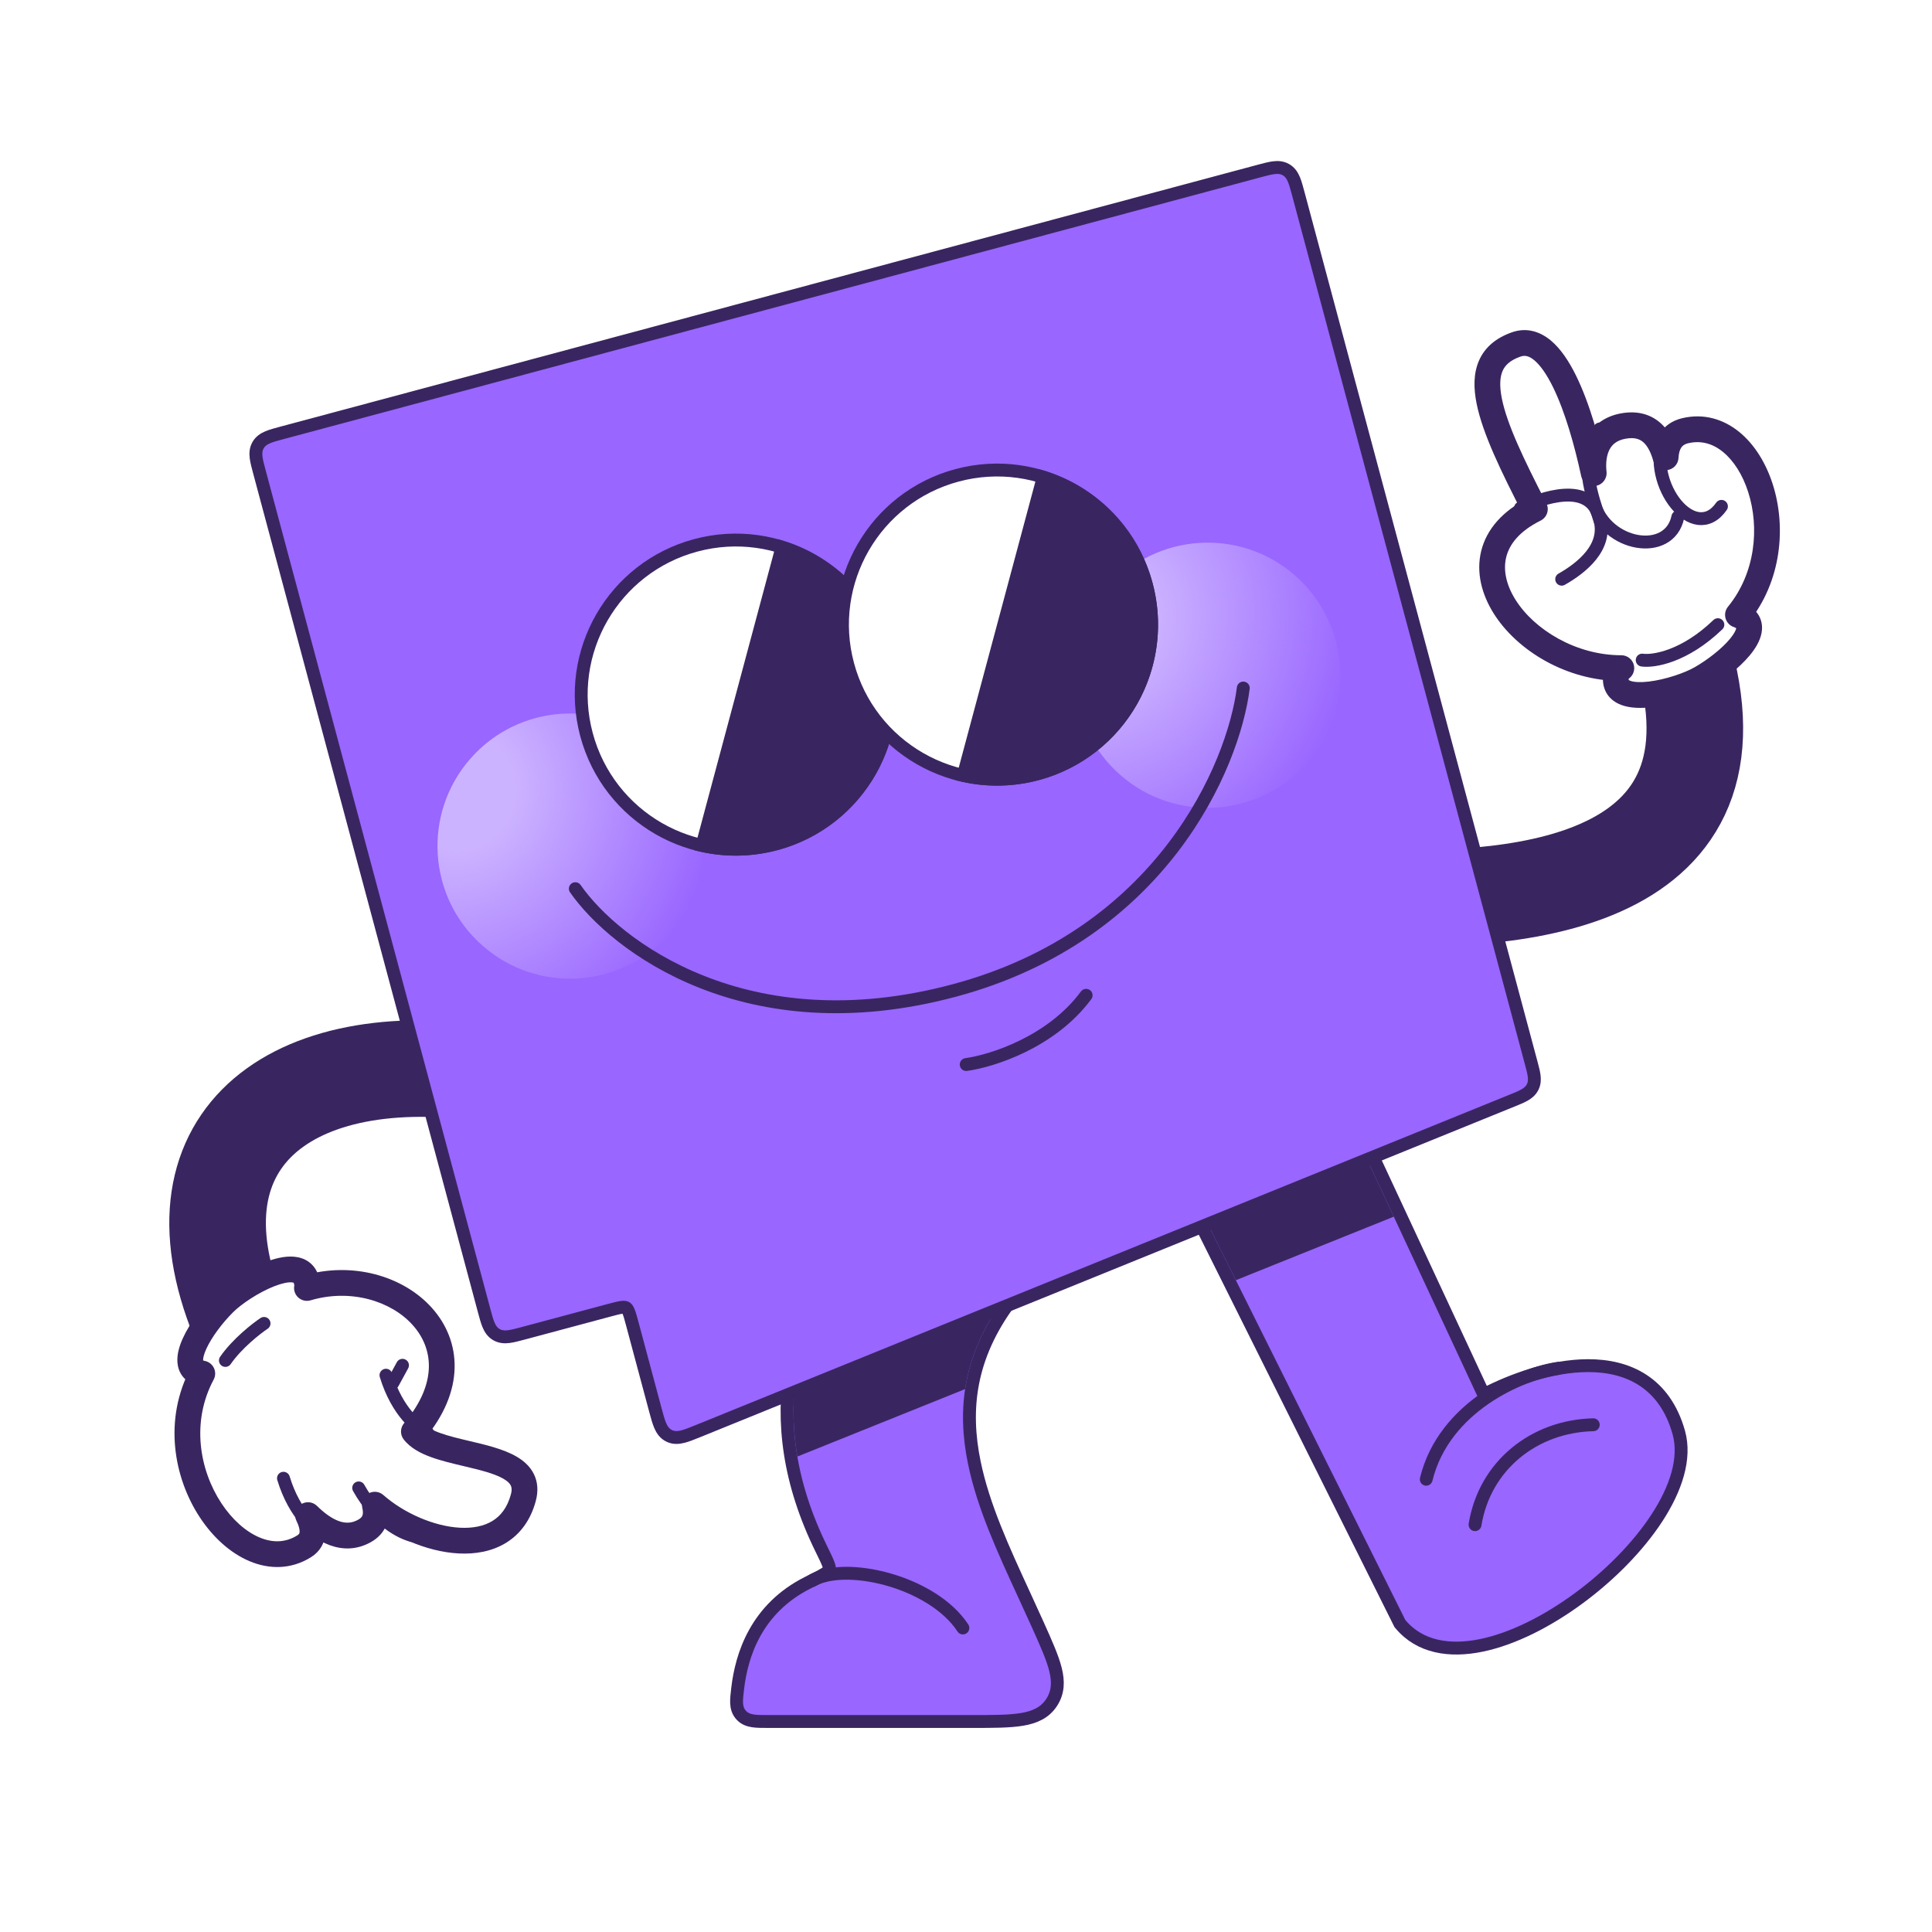 <svg width="600" height="600" viewBox="0 0 600 600" fill="none" xmlns="http://www.w3.org/2000/svg">
<g clip-path="url(#clip0_1244_810)">
<path d="M460.803 433.113C469.565 428.513 481.778 424.145 493.102 424.112C499.212 424.094 505.192 425.339 510.221 428.623C515.286 431.931 519.204 437.189 521.356 444.843C523.631 452.938 520.421 462.415 514.6 471.354C508.726 480.377 499.931 489.27 490.235 496.397C480.55 503.515 469.818 508.981 460.018 510.993C450.226 513.003 440.935 511.618 434.894 504.37L434.745 504.191L434.641 503.982L345.21 324.675L344.371 322.991L346 322.05L393.81 294.448L395.701 293.356L396.623 295.335L460.803 433.113Z" fill="#9966FF" stroke="#392660" stroke-width="4"/>
<path d="M494.806 442.47C476.472 442.904 461.091 455.08 458.09 473.498" stroke="#392660" stroke-width="4" stroke-linecap="round"/>
<path d="M444.857 459.855C444.592 460.937 443.515 461.604 442.452 461.345C441.388 461.085 440.74 459.997 441.005 458.915L444.857 459.855ZM484.657 426.885C478.978 427.595 470.278 430.477 462.346 435.926C454.433 441.362 447.453 449.233 444.857 459.855L441.005 458.915C443.908 447.037 451.678 438.407 460.141 432.594C468.584 426.793 477.883 423.675 484.204 422.885L484.657 426.885Z" fill="#392660"/>
<path fill-rule="evenodd" clip-rule="evenodd" d="M432.852 377.847L383.804 397.574L347 323.783L394.809 296.18L432.852 377.847Z" fill="#392660"/>
<path d="M138.614 332.083C79.536 328.583 46.535 364.083 82.536 426.583" stroke="#392660" stroke-width="30"/>
<path d="M425.536 278.584C474.538 280.895 546.535 273.583 521.036 197.583" stroke="#392660" stroke-width="30"/>
<path d="M255.062 481.006C256.14 483.204 256.874 484.705 257.291 485.852C257.716 487.023 257.644 487.402 257.606 487.511C257.58 487.589 257.399 487.957 256.207 488.707C255.067 489.424 253.408 490.254 251.013 491.448C234.768 499.547 230.289 514.098 229.084 524.415L229.067 524.561C228.875 526.201 228.704 527.662 228.757 528.875C228.816 530.229 229.158 531.499 230.15 532.614C231.169 533.759 232.462 534.228 233.843 534.436C235.11 534.626 236.688 534.626 238.5 534.625L238.644 534.625L301.684 534.625L301.88 534.625C308.377 534.626 313.511 534.626 317.414 533.97C321.453 533.292 324.557 531.852 326.604 528.692C328.631 525.56 328.743 522.247 327.782 518.424C326.86 514.759 324.874 510.328 322.374 504.752L322.291 504.568C320.862 501.381 319.41 498.227 317.97 495.1C311.536 481.128 305.344 467.682 302.57 454.152C299.216 437.788 300.912 421.44 313.641 404.274C322.042 392.946 325.272 383.185 324.614 375.353C323.946 367.402 319.294 361.774 312.785 358.881C299.961 353.181 280.119 358.034 267.915 374.912C256.898 390.147 248.61 406.366 245.627 423.97C242.638 441.612 245.002 460.503 255.062 481.006Z" fill="#9966FF" stroke="#392660" stroke-width="4"/>
<path fill-rule="evenodd" clip-rule="evenodd" d="M299.723 431.391L247.629 452.343C242.803 423.974 252.932 399.046 269.536 376.083C293.036 343.583 345.035 358.583 312.035 403.083C304.901 412.703 301.127 422.105 299.723 431.391Z" fill="#392660"/>
<path d="M87.662 134.408C87.619 134.419 87.577 134.431 87.535 134.442C85.822 134.901 84.347 135.296 83.207 135.771C81.987 136.281 80.876 136.99 80.155 138.239C79.434 139.487 79.376 140.804 79.545 142.116C79.702 143.34 80.098 144.815 80.557 146.528C80.568 146.57 80.579 146.613 80.591 146.655L150.343 406.973L150.377 407.1C150.836 408.813 151.231 410.289 151.707 411.428C152.216 412.648 152.925 413.76 154.174 414.48C155.422 415.201 156.739 415.26 158.051 415.091C159.275 414.933 160.751 414.537 162.463 414.078L162.59 414.044L189.037 406.958C190.913 406.455 192.127 406.134 193.053 406.015C193.921 405.903 194.232 406.015 194.419 406.122C194.605 406.23 194.857 406.444 195.195 407.252C195.554 408.113 195.883 409.325 196.386 411.201L203.488 437.707L203.525 437.843C204.04 439.766 204.48 441.409 205.01 442.658C205.575 443.99 206.37 445.197 207.783 445.9C209.196 446.603 210.639 446.509 212.042 446.157C213.358 445.826 214.934 445.186 216.778 444.437L216.909 444.384L469.589 341.804L469.703 341.758C471.164 341.164 472.433 340.649 473.408 340.101C474.458 339.51 475.394 338.762 475.978 337.588C476.561 336.415 476.594 335.217 476.432 334.024C476.281 332.915 475.927 331.592 475.518 330.067L475.487 329.95L403.21 60.21L403.176 60.083C402.717 58.37 402.322 56.894 401.846 55.755C401.337 54.535 400.628 53.423 399.379 52.703C398.131 51.982 396.814 51.923 395.502 52.092C394.278 52.25 392.802 52.645 391.09 53.105L390.963 53.139L87.662 134.408Z" fill="#9966FF" stroke="#392660" stroke-width="4"/>
<g filter="url(#filter0_f_1244_810)">
<ellipse cx="375.059" cy="209.705" rx="41.183" ry="41.183" transform="rotate(-48.71 375.059 209.705)" fill="url(#paint0_radial_1244_810)"/>
</g>
<g filter="url(#filter1_f_1244_810)">
<ellipse cx="177.044" cy="262.763" rx="41.183" ry="41.183" transform="rotate(-48.71 177.044 262.763)" fill="url(#paint1_radial_1244_810)"/>
</g>
<circle cx="228.508" cy="215.725" r="48" transform="rotate(-15 228.508 215.725)" fill="white" stroke="#392660" stroke-width="4"/>
<path d="M241.449 167.429C247.791 169.128 253.737 172.06 258.946 176.057C264.155 180.054 268.526 185.039 271.809 190.725C275.092 196.411 277.223 202.689 278.08 209.199C278.937 215.709 278.503 222.324 276.804 228.666C275.105 235.008 272.173 240.954 268.175 246.163C264.178 251.372 259.194 255.743 253.508 259.026C247.821 262.309 241.544 264.44 235.034 265.297C228.524 266.154 221.909 265.721 215.567 264.021L228.508 215.725L241.449 167.429Z" fill="#392660"/>
<circle cx="309.645" cy="193.984" r="48" transform="rotate(-15 309.645 193.984)" fill="white" stroke="#392660" stroke-width="4"/>
<path d="M322.586 145.688C328.929 147.387 334.874 150.319 340.084 154.317C345.293 158.314 349.664 163.298 352.947 168.984C356.23 174.671 358.361 180.948 359.218 187.458C360.075 193.968 359.641 200.583 357.942 206.925C356.242 213.268 353.31 219.213 349.313 224.422C345.316 229.632 340.332 234.002 334.645 237.286C328.959 240.569 322.682 242.699 316.172 243.556C309.662 244.414 303.047 243.98 296.704 242.281L309.645 193.984L322.586 145.688Z" fill="#392660"/>
<path d="M297.362 506.679C297.968 507.603 299.207 507.861 300.131 507.256C301.055 506.65 301.314 505.411 300.708 504.487L297.362 506.679ZM252.806 492.838C254.951 491.471 258.188 490.68 262.175 490.596C266.125 490.513 270.629 491.129 275.146 492.392C284.251 494.94 292.981 499.991 297.362 506.679L300.708 504.487C295.59 496.674 285.819 491.225 276.224 488.54C271.39 487.188 266.492 486.504 262.091 486.597C257.727 486.688 253.663 487.548 250.656 489.465L252.806 492.838Z" fill="#392660"/>
<path d="M178.673 275.989C191.019 293.731 231.842 324.894 296.366 307.605C360.89 290.316 383.082 237.782 386.113 213.676" stroke="#392660" stroke-width="4" stroke-linecap="round"/>
<path d="M300.068 330.6C307.981 329.517 326.506 323.701 337.307 309.1" stroke="#392660" stroke-width="4" stroke-linecap="round"/>
<mask id="path-19-outside-1_1244_810" maskUnits="userSpaceOnUse" x="31.111" y="370.472" width="143.804" height="149.808" fill="black">
<rect fill="white" x="31.111" y="370.472" width="143.804" height="149.808"/>
<path fill-rule="evenodd" clip-rule="evenodd" d="M144.898 451.419C138.12 449.818 131.366 448.222 128.535 444.583C152.143 416.834 122.917 391.828 95.321 399.995C95.491 399.362 95.427 398.562 95.116 397.473C92.736 389.151 75.482 398.811 69.603 404.655C62.547 411.668 54.938 423.784 61.711 426.259C62.102 426.401 62.472 426.504 62.824 426.569C47.12 455.914 74.819 492.528 94.478 480.201C97.89 478.062 97.512 474.293 95.648 470.53C100.535 475.34 106.765 479.026 113.184 475.457C116.576 473.571 117.181 470.591 116.397 467.287C130.272 479.485 157.072 485.568 162.535 465.083C164.918 456.148 154.882 453.777 144.898 451.419Z"/>
</mask>
<path fill-rule="evenodd" clip-rule="evenodd" d="M144.898 451.419C138.12 449.818 131.366 448.222 128.535 444.583C152.143 416.834 122.917 391.828 95.321 399.995C95.491 399.362 95.427 398.562 95.116 397.473C92.736 389.151 75.482 398.811 69.603 404.655C62.547 411.668 54.938 423.784 61.711 426.259C62.102 426.401 62.472 426.504 62.824 426.569C47.12 455.914 74.819 492.528 94.478 480.201C97.89 478.062 97.512 474.293 95.648 470.53C100.535 475.34 106.765 479.026 113.184 475.457C116.576 473.571 117.181 470.591 116.397 467.287C130.272 479.485 157.072 485.568 162.535 465.083C164.918 456.148 154.882 453.777 144.898 451.419Z" fill="white"/>
<path d="M128.535 444.583L125.489 441.991C124.26 443.435 124.214 445.542 125.378 447.038L128.535 444.583ZM144.898 451.419L145.817 447.526L144.898 451.419ZM95.321 399.995L91.458 398.955C91.082 400.354 91.491 401.847 92.528 402.858C93.565 403.869 95.067 404.241 96.456 403.83L95.321 399.995ZM95.116 397.473L91.27 398.573L91.27 398.573L95.116 397.473ZM69.603 404.655L72.423 407.492L69.603 404.655ZM61.711 426.259L60.339 430.016L60.339 430.016L61.711 426.259ZM62.824 426.569L66.351 428.457C66.953 427.332 66.982 425.988 66.43 424.838C65.878 423.689 64.811 422.871 63.557 422.637L62.824 426.569ZM95.648 470.53L98.454 467.679C97.062 466.309 94.885 466.145 93.303 467.29C91.721 468.435 91.197 470.555 92.064 472.305L95.648 470.53ZM113.184 475.457L111.24 471.961L111.24 471.961L113.184 475.457ZM116.397 467.287L119.038 464.282C117.73 463.133 115.829 462.961 114.336 463.858C112.844 464.756 112.103 466.515 112.505 468.21L116.397 467.287ZM162.535 465.083L166.4 466.114L162.535 465.083ZM125.378 447.038C127.505 449.774 130.789 451.401 133.865 452.523C137.02 453.674 140.649 454.525 143.978 455.312L145.817 447.526C142.369 446.711 139.232 445.965 136.607 445.007C133.904 444.021 132.396 443.031 131.693 442.127L125.378 447.038ZM96.456 403.83C108.902 400.147 121.465 404.038 128.152 411.492C131.447 415.164 133.308 419.669 133.187 424.664C133.065 429.675 130.934 435.59 125.489 441.991L131.582 447.175C137.94 439.701 141.009 432.085 141.185 424.858C141.361 417.615 138.617 411.176 134.107 406.149C125.184 396.204 109.336 391.676 94.186 396.159L96.456 403.83ZM91.27 398.573C91.378 398.951 91.406 399.153 91.412 399.227C91.417 399.292 91.399 399.175 91.458 398.955L99.183 401.034C99.633 399.362 99.348 397.722 98.962 396.373L91.27 398.573ZM72.423 407.492C74.95 404.98 80.263 401.393 85.137 399.473C87.613 398.498 89.488 398.152 90.614 398.248C91.12 398.291 91.248 398.405 91.214 398.379C91.132 398.32 91.189 398.291 91.27 398.573L98.962 396.373C98.447 394.574 97.445 393.027 95.941 391.925C94.484 390.858 92.829 390.407 91.29 390.277C88.328 390.025 85.076 390.899 82.206 392.03C76.388 394.321 70.135 398.486 66.783 401.818L72.423 407.492ZM63.084 422.501C62.867 422.422 62.937 422.398 63.043 422.543C63.139 422.674 63.099 422.719 63.082 422.503C63.035 421.928 63.239 420.714 64.106 418.829C65.786 415.174 69.12 410.775 72.423 407.492L66.783 401.818C63.031 405.548 59.032 410.713 56.837 415.488C55.766 417.818 54.896 420.536 55.108 423.148C55.219 424.525 55.641 425.978 56.59 427.272C57.549 428.58 58.862 429.476 60.339 430.016L63.084 422.501ZM63.557 422.637C63.446 422.617 63.29 422.577 63.084 422.501L60.339 430.016C60.913 430.225 61.497 430.391 62.091 430.502L63.557 422.637ZM92.353 476.812C88.711 479.096 84.694 479.196 80.585 477.463C76.367 475.684 72.118 471.963 68.732 466.814C61.945 456.494 59.328 441.579 66.351 428.457L59.297 424.682C50.616 440.904 53.997 458.968 62.048 471.21C66.081 477.342 71.462 482.297 77.476 484.834C83.599 487.416 90.416 487.47 96.603 483.59L92.353 476.812ZM92.064 472.305C92.85 473.894 93.089 475.047 93.048 475.739C93.031 476.039 92.965 476.203 92.906 476.304C92.85 476.4 92.716 476.585 92.353 476.812L96.603 483.59C99.443 481.81 100.862 479.136 101.035 476.21C101.192 473.542 100.309 470.929 99.233 468.755L92.064 472.305ZM111.24 471.961C109.182 473.105 107.246 473.114 105.205 472.375C103.006 471.578 100.71 469.899 98.454 467.679L92.843 473.381C95.474 475.97 98.736 478.54 102.479 479.896C106.379 481.31 110.767 481.377 115.128 478.952L111.24 471.961ZM112.505 468.21C112.791 469.415 112.724 470.165 112.572 470.607C112.455 470.95 112.185 471.435 111.24 471.961L115.128 478.952C117.575 477.592 119.303 475.645 120.141 473.2C120.944 470.855 120.787 468.463 120.289 466.363L112.505 468.21ZM158.67 464.052C157.546 468.268 155.435 470.827 152.899 472.364C150.277 473.954 146.842 474.66 142.833 474.447C134.727 474.016 125.391 469.868 119.038 464.282L113.756 470.291C121.279 476.904 132.28 481.897 142.408 482.436C147.517 482.707 152.673 481.856 157.046 479.206C161.505 476.503 164.793 472.141 166.4 466.114L158.67 464.052ZM143.978 455.312C149.176 456.54 153.513 457.603 156.349 459.246C157.687 460.021 158.325 460.73 158.615 461.307C158.859 461.794 159.062 462.584 158.67 464.052L166.4 466.114C167.2 463.114 167.041 460.258 165.762 457.714C164.529 455.259 162.48 453.553 160.36 452.324C156.276 449.958 150.603 448.657 145.817 447.526L143.978 455.312Z" fill="#392660" mask="url(#path-19-outside-1_1244_810)"/>
<path d="M125 424L122 429.5" stroke="#392660" stroke-width="4" stroke-linecap="round"/>
<path d="M82 411C79.5 412.667 73.6 417.3 70 422.5" stroke="#392660" stroke-width="4" stroke-linecap="round" stroke-linejoin="round"/>
<path d="M101.035 477.082C98.01 475.522 91.535 470.583 88.035 459.083" stroke="#392660" stroke-width="4" stroke-linecap="round" stroke-linejoin="round"/>
<path d="M132.866 445.083C129.841 443.522 123.366 438.583 119.866 427.083" stroke="#392660" stroke-width="4" stroke-linecap="round" stroke-linejoin="round"/>
<path d="M127.949 476.877C124.66 476.001 117.276 472.565 111.392 462.083" stroke="#392660" stroke-width="4" stroke-linecap="round" stroke-linejoin="round"/>
<mask id="path-26-outside-2_1244_810" maskUnits="userSpaceOnUse" x="442.175" y="86.33" width="122.594" height="143.999" fill="black">
<rect fill="white" x="442.175" y="86.33" width="122.594" height="143.999"/>
<path fill-rule="evenodd" clip-rule="evenodd" d="M470.863 106.973C454.67 112.665 462.802 131.126 476.67 158.098C446.732 172.972 472.557 207.488 503.528 207.496C502.3 208.006 501.762 208.925 501.8 211.04C501.956 219.694 521.115 214.806 528.302 210.675C536.926 205.717 547.401 195.97 541.494 191.834C540.882 191.405 540.3 191.118 539.738 190.953C558.928 167.452 544.688 128.627 523.307 133.775C518.97 134.82 517.461 138.283 517.281 142.013C515.639 136.211 512.161 130.817 504.064 132.322C496.246 133.774 494.24 140.496 494.945 146.944C490.938 128.36 482.774 102.786 470.863 106.973Z"/>
</mask>
<path fill-rule="evenodd" clip-rule="evenodd" d="M470.863 106.973C454.67 112.665 462.802 131.126 476.67 158.098C446.732 172.972 472.557 207.488 503.528 207.496C502.3 208.006 501.762 208.925 501.8 211.04C501.956 219.694 521.115 214.806 528.302 210.675C536.926 205.717 547.401 195.97 541.494 191.834C540.882 191.405 540.3 191.118 539.738 190.953C558.928 167.452 544.688 128.627 523.307 133.775C518.97 134.82 517.461 138.283 517.281 142.013C515.639 136.211 512.161 130.817 504.064 132.322C496.246 133.774 494.24 140.496 494.945 146.944C490.938 128.36 482.774 102.786 470.863 106.973Z" fill="white"/>
<path d="M476.67 158.098L478.45 161.68C479.408 161.204 480.136 160.363 480.47 159.346C480.804 158.33 480.717 157.221 480.227 156.269L476.67 158.098ZM470.863 106.973L469.537 103.199L469.537 103.199L470.863 106.973ZM503.528 207.496L505.062 211.19C506.824 210.459 507.824 208.585 507.451 206.715C507.078 204.844 505.437 203.497 503.529 203.496L503.528 207.496ZM501.8 211.04L505.799 210.968L505.799 210.968L501.8 211.04ZM528.302 210.675L526.309 207.207L528.302 210.675ZM541.494 191.834L539.2 195.11L539.2 195.11L541.494 191.834ZM539.738 190.953L536.64 188.423C535.792 189.46 535.521 190.853 535.916 192.133C536.312 193.413 537.322 194.41 538.607 194.789L539.738 190.953ZM517.281 142.013L513.432 143.103C513.966 144.989 515.788 146.21 517.735 145.987C519.683 145.765 521.182 144.164 521.276 142.206L517.281 142.013ZM504.064 132.322L503.333 128.389L503.333 128.389L504.064 132.322ZM494.945 146.944L491.035 147.787C491.483 149.868 493.483 151.233 495.585 150.892C497.686 150.552 499.152 148.625 498.921 146.509L494.945 146.944ZM480.227 156.269C473.222 142.645 468.027 131.812 466.416 123.77C465.621 119.802 465.823 117.061 466.651 115.179C467.405 113.463 468.931 111.892 472.19 110.746L469.537 103.199C464.699 104.9 461.169 107.771 459.327 111.96C457.558 115.983 457.624 120.611 458.572 125.341C460.446 134.696 466.25 146.58 473.113 159.927L480.227 156.269ZM503.529 203.496C489.405 203.492 476.492 195.556 470.646 186.245C467.755 181.64 466.788 177.038 467.767 173.042C468.725 169.13 471.741 165.014 478.45 161.68L474.89 154.516C466.63 158.62 461.648 164.395 459.996 171.139C458.365 177.798 460.177 184.615 463.871 190.499C471.195 202.166 486.68 211.492 503.527 211.496L503.529 203.496ZM505.799 210.968C505.793 210.603 505.814 210.401 505.828 210.314C505.842 210.232 505.839 210.313 505.756 210.477C505.663 210.66 505.519 210.849 505.338 211.004C505.172 211.147 505.05 211.195 505.062 211.19L501.994 203.802C500.712 204.335 499.431 205.263 498.623 206.855C497.906 208.266 497.777 209.792 497.801 211.112L505.799 210.968ZM526.309 207.207C523.219 208.983 517.161 211.08 511.957 211.678C509.314 211.982 507.413 211.833 506.349 211.451C505.872 211.279 505.777 211.136 505.804 211.17C505.867 211.248 505.805 211.261 505.799 210.968L497.801 211.112C497.834 212.983 498.404 214.736 499.573 216.187C500.706 217.594 502.189 218.457 503.642 218.979C506.44 219.985 509.807 219.978 512.872 219.626C519.083 218.911 526.198 216.498 530.296 214.142L526.309 207.207ZM539.2 195.11C539.388 195.242 539.315 195.248 539.25 195.081C539.191 194.93 539.241 194.896 539.202 195.11C539.099 195.677 538.589 196.797 537.266 198.395C534.701 201.494 530.346 204.886 526.309 207.207L530.296 214.142C534.883 211.505 540.077 207.545 543.429 203.497C545.064 201.521 546.604 199.119 547.073 196.541C547.32 195.181 547.287 193.669 546.704 192.174C546.114 190.663 545.076 189.459 543.788 188.557L539.2 195.11ZM538.607 194.789C538.681 194.811 538.875 194.883 539.2 195.11L543.788 188.557C542.889 187.927 541.918 187.425 540.869 187.116L538.607 194.789ZM524.244 137.664C528.219 136.707 531.864 137.732 535.071 140.337C538.367 143.014 541.183 147.383 542.926 152.838C546.423 163.782 545.235 177.897 536.64 188.423L542.836 193.483C553.431 180.508 554.718 163.46 550.547 150.403C548.456 143.858 544.903 138.017 540.115 134.128C535.239 130.167 529.086 128.27 522.371 129.886L524.244 137.664ZM521.276 142.206C521.346 140.77 521.661 139.731 522.098 139.052C522.467 138.479 523.047 137.952 524.244 137.664L522.371 129.886C519.23 130.642 516.887 132.369 515.372 134.721C513.925 136.968 513.397 139.526 513.286 141.82L521.276 142.206ZM504.795 136.255C507.755 135.705 509.348 136.435 510.411 137.396C511.684 138.545 512.695 140.498 513.432 143.103L521.13 140.924C520.225 137.727 518.677 134.082 515.775 131.46C512.664 128.649 508.471 127.435 503.333 128.389L504.795 136.255ZM498.921 146.509C498.621 143.764 498.951 141.343 499.855 139.608C500.664 138.056 502.067 136.761 504.795 136.255L503.333 128.389C498.242 129.335 494.733 132.128 492.761 135.911C490.884 139.513 490.564 143.676 490.969 147.378L498.921 146.509ZM472.19 110.746C473.507 110.283 474.801 110.465 476.517 111.903C478.391 113.475 480.356 116.277 482.279 120.185C486.09 127.932 489.051 138.588 491.035 147.787L498.855 146.101C496.832 136.717 493.708 125.293 489.457 116.654C487.349 112.368 484.79 108.401 481.658 105.774C478.367 103.014 474.175 101.569 469.537 103.199L472.19 110.746Z" fill="#392660" mask="url(#path-26-outside-2_1244_810)"/>
<path d="M472.208 157.761C478.492 154.739 493.886 149.161 496.711 160.893C499.555 169.888 490.969 176.499 484.997 179.876" stroke="#392660" stroke-width="4" stroke-linecap="round" stroke-linejoin="round"/>
<path d="M497.002 161.966C494.559 154.419 489.687 141.907 496.796 133.228" stroke="#392660" stroke-width="4" stroke-linecap="round" stroke-linejoin="round"/>
<path d="M516.632 136.01C511.342 150.426 526.24 169.28 534.609 157.252" stroke="#392660" stroke-width="4" stroke-linecap="round" stroke-linejoin="round"/>
<path d="M521.069 160.552C518.451 173.073 498.853 169.656 494.986 156.193" stroke="#392660" stroke-width="4" stroke-linecap="round" stroke-linejoin="round"/>
<path d="M510 205C513.5 205.5 523.1 204 533.5 194" stroke="#392660" stroke-width="4" stroke-linecap="round" stroke-linejoin="round"/>
</g>
<defs>
<filter id="filter0_f_1244_810" x="325.875" y="160.521" width="98.368" height="98.368" filterUnits="userSpaceOnUse" color-interpolation-filters="sRGB">
<feFlood flood-opacity="0" result="BackgroundImageFix"/>
<feBlend mode="normal" in="SourceGraphic" in2="BackgroundImageFix" result="shape"/>
<feGaussianBlur stdDeviation="4" result="effect1_foregroundBlur_1244_810"/>
</filter>
<filter id="filter1_f_1244_810" x="127.86" y="213.579" width="98.368" height="98.368" filterUnits="userSpaceOnUse" color-interpolation-filters="sRGB">
<feFlood flood-opacity="0" result="BackgroundImageFix"/>
<feBlend mode="normal" in="SourceGraphic" in2="BackgroundImageFix" result="shape"/>
<feGaussianBlur stdDeviation="4" result="effect1_foregroundBlur_1244_810"/>
</filter>
<radialGradient id="paint0_radial_1244_810" cx="0" cy="0" r="1" gradientUnits="userSpaceOnUse" gradientTransform="translate(365.175 172.914) rotate(68.796) scale(79.905 86.505)">
<stop offset="0.208" stop-color="#CCB3FF"/>
<stop offset="1" stop-color="#CCB3FF" stop-opacity="0"/>
</radialGradient>
<radialGradient id="paint1_radial_1244_810" cx="0" cy="0" r="1" gradientUnits="userSpaceOnUse" gradientTransform="translate(167.16 225.972) rotate(68.796) scale(79.905 86.505)">
<stop offset="0.208" stop-color="#CCB3FF"/>
<stop offset="1" stop-color="#CCB3FF" stop-opacity="0"/>
</radialGradient>
<clipPath id="clip0_1244_810">
<rect width="600" height="600" fill="white"/>
</clipPath>
</defs>
</svg>
